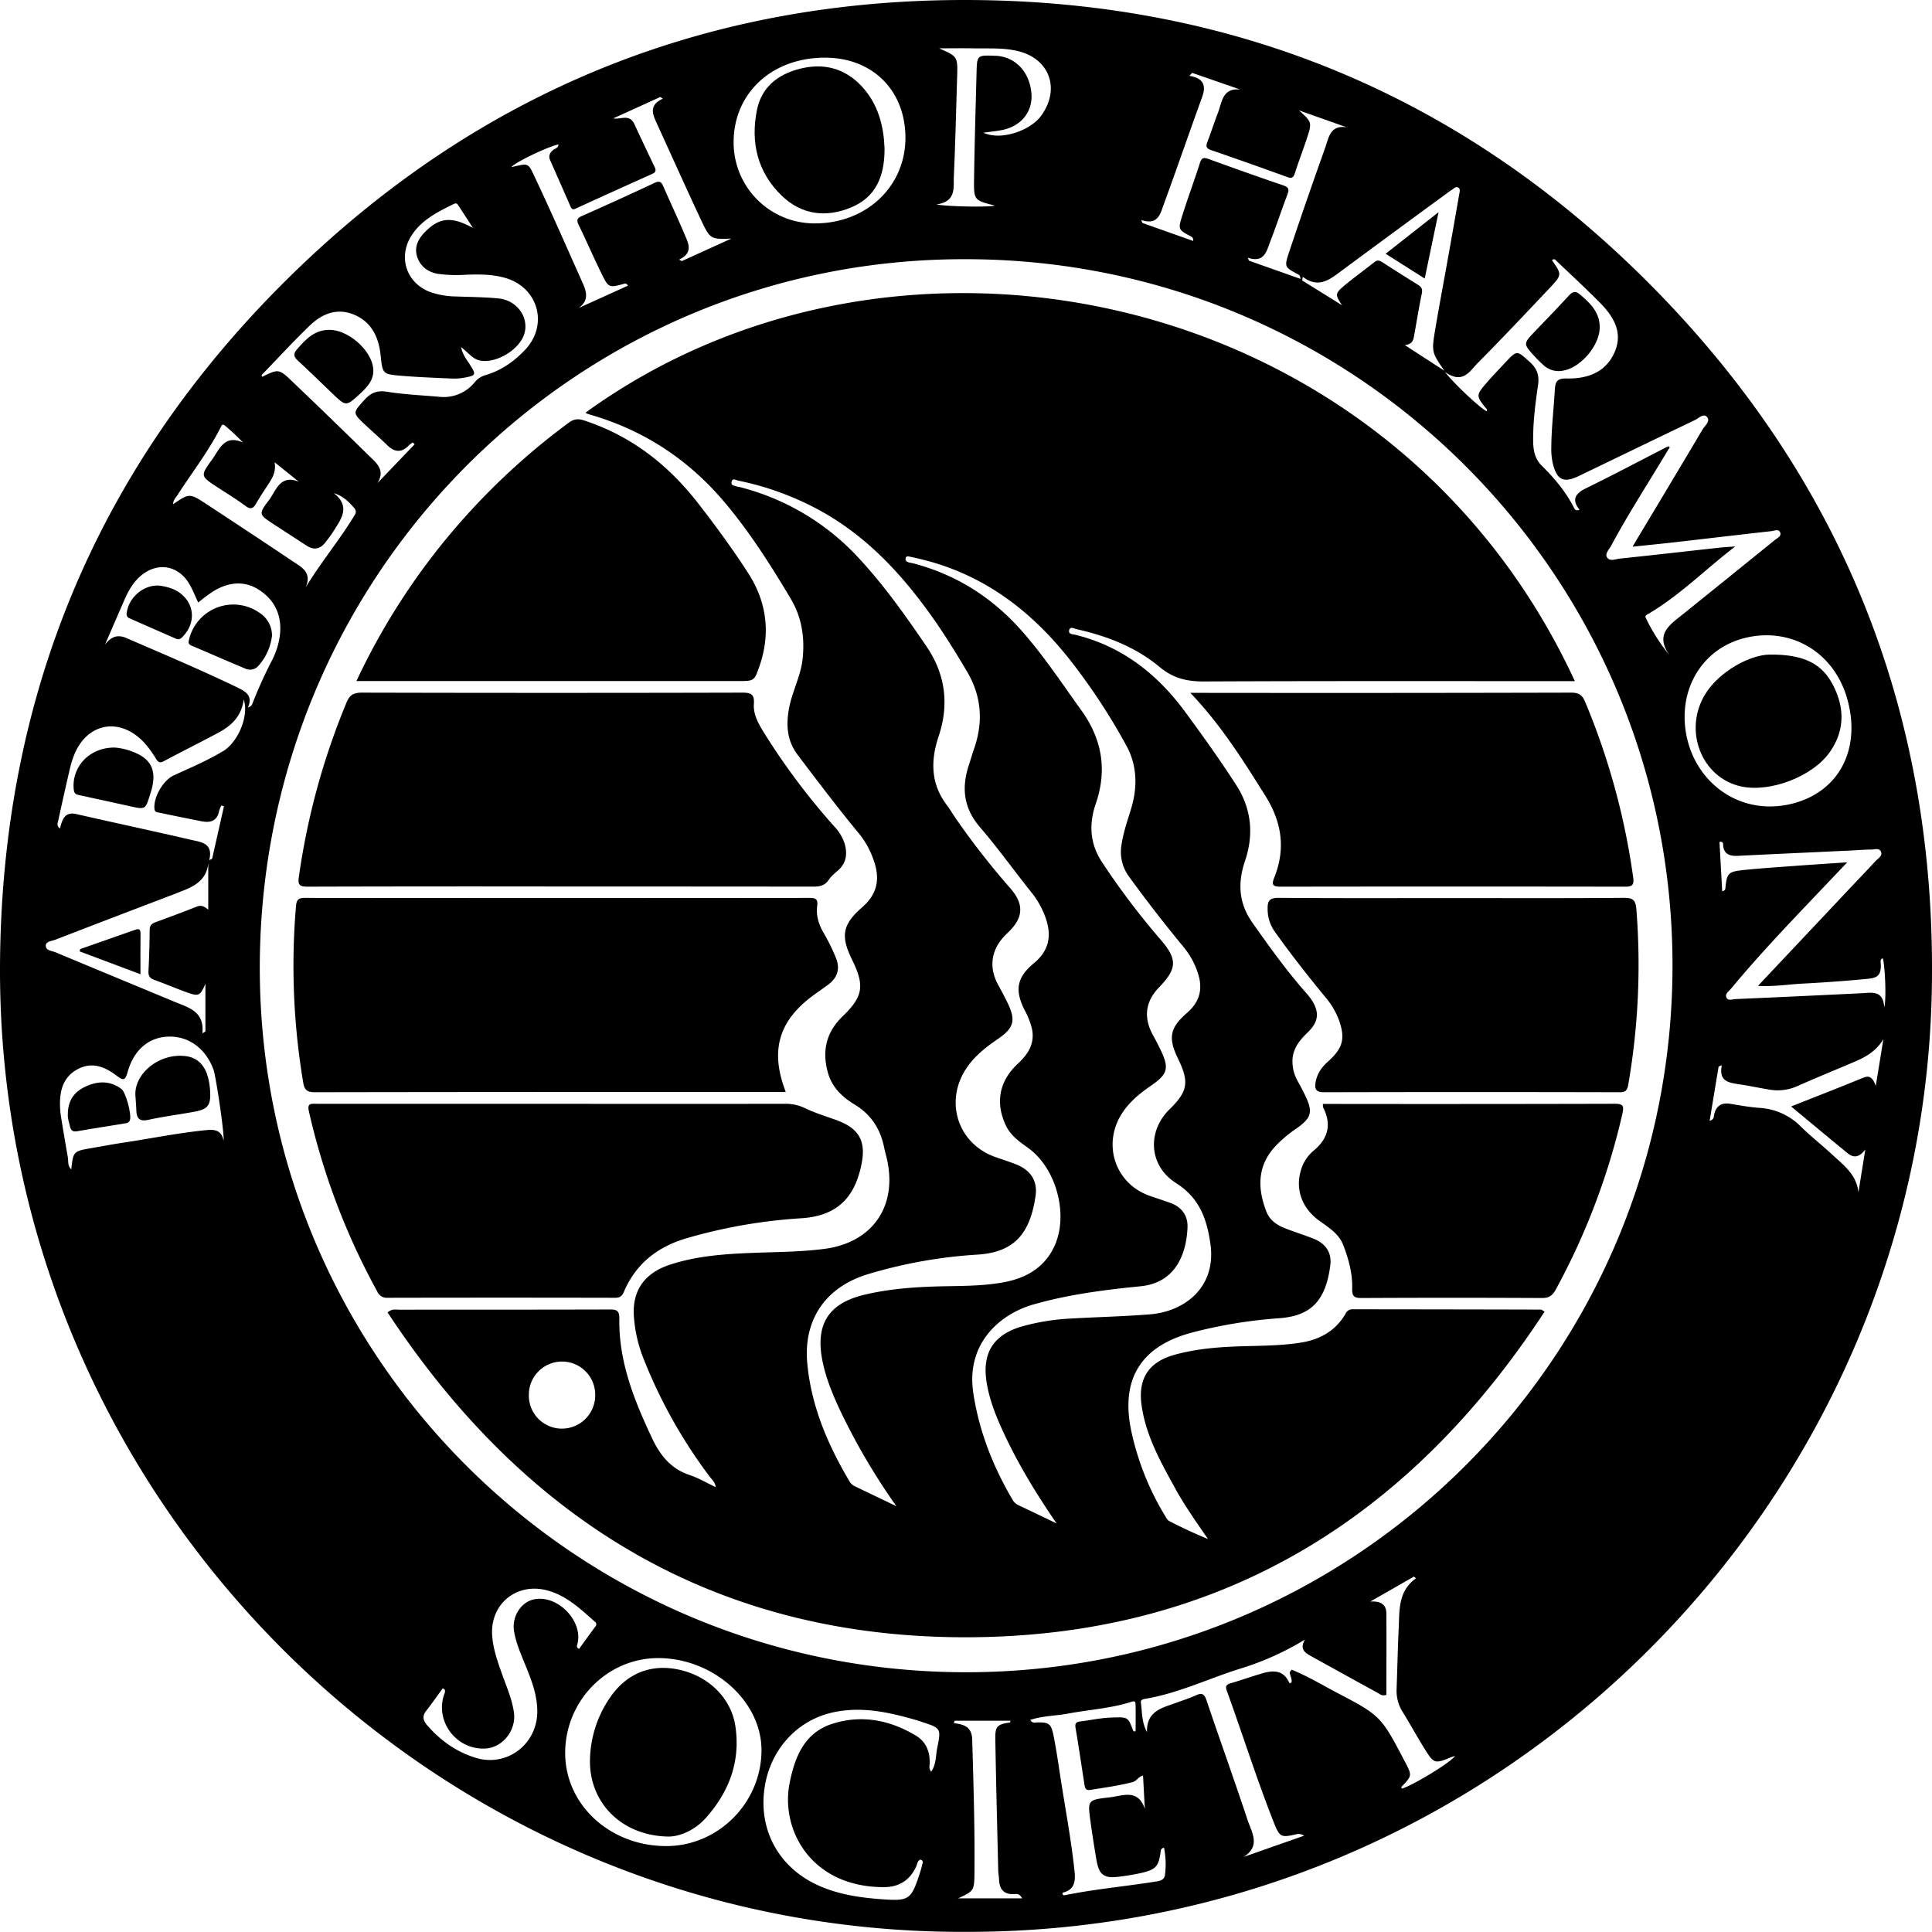 <svg xmlns="http://www.w3.org/2000/svg" class="fact_image" viewBox="0 0 963.71 963.67">
<path class="a" d="M1144.51,214.13C1053.25,121.73,941.7,73.68,811.88,71.25,676.17,68.71,559,115.62,462.62,211.36,368.49,304.91,321.25,419,320.34,551.79c-1.82,266.46,216.62,484.1,481.83,483,266.78.45,476.86-215.08,481.77-469.57C1286.56,429,1240.38,311.18,1144.51,214.13Zm-100.09-48.21c1.07-.62,2.11-2.08,3.47-1.09,1,.77.49,2.2.3,3.31q-2.76,16-5.62,31.93c-2.1,11.79-4.35,23.55-6.32,35.36-1.9,11.32-1.74,11.51,4.56,20.65l-19.74-12.8c3.84-.42,4.24-2.52,4.62-4.59,1.28-7,2.39-14.11,3.86-21.11.48-2.27-.22-3.36-2-4.44-5.94-3.69-11.85-7.41-17.71-11.21-1.43-.92-2.53-1.19-4,0-5.07,4.05-10.37,7.83-15.32,12-4.29,3.63-4.15,4.44-.74,9.49l-19.88-12.35c.09-.62.17-1.23.26-1.85,8,6.07,13.63,1.24,19.49-3.1q26.09-19.31,52.29-38.46A27.71,27.71,0,0,1,1044.42,165.92ZM900.86,173c6.52-17.77,12.66-35.68,19.13-53.48,2.09-5.75.68-9.37-6.39-10.54l1.43-1.47,24,8.31c-9-1-9.15,6.39-11.2,11.68-1.86,4.8-3.41,9.72-5.26,14.52-.86,2.2-.47,3.2,1.87,4q19.08,6.56,38,13.44c2.44.89,3.15.11,3.85-2.08,1.77-5.53,3.86-11,5.7-16.48,2.9-8.75,2.86-8.76-3.73-14.7l23.9,8.47c-8.42-1.39-9.08,5.35-10.84,10.28q-9.3,26-18.07,52.26c-2.38,7.15-2,7.27,4.51,10.76.6.32,1.18.6,1.25,2.28l-25.7-9.09c-.19-.48-.37-1-.56-1.45,8.36,2.74,9.36-3.37,11.19-8.06,3-7.73,5.58-15.64,8.55-23.39,1-2.61.7-3.72-2.13-4.68-12.42-4.21-24.77-8.63-37.11-13.1-2.31-.83-3.5-.84-4.37,1.91-2.81,8.86-6.08,17.57-8.86,26.44-2.15,6.82-1.93,6.91,4.53,10.34.53.28,1,.75,1,2.18l-25.41-9-.51-1.47C898,183.74,899.15,177.67,900.86,173ZM788.77,95.26c6.06,0,11.39-.1,16.72,0,7.48.17,15-.4,22.39,1.32,16.26,3.78,21.58,19.41,11.48,32.7-5.19,6.84-19.42,12.2-28.54,8.08,3.6-.51,6.42-.78,9.18-1.31,9.67-1.85,15.56-9.16,14.82-18.26-.88-10.8-8-18.32-17.78-18.82h-.5c-8.81-.32-8.87-.32-9.09,8.43-.46,17.66-1,35.31-1.24,53-.17,10.65,0,10.65,10.38,13.3-3.24.9-23.76.49-29.2-.58,10.07-1.34,8.48-8.38,8.73-14,.75-16.47,1.13-33,1.64-49.45C798.08,99.35,798.07,99.35,788.77,95.26Zm-56.89,4.66c23.85,0,40.25,16.55,40.09,40.33-.17,24.26-19.88,42.56-45.59,42.33A40.35,40.35,0,0,1,686.27,142C686.32,117.52,705.47,99.87,731.88,99.92Zm-133,43.26c.06,1.74-1.51,1.95-2.39,2.63-1.77,1.37-2.73,3-1.77,5.17,3.39,7.75,6.85,15.47,10.22,23.24.61,1.41,1.26,1.57,2.63.94q19-8.7,38.1-17.26c1.78-.8,2-1.79,1.18-3.5-3.38-7-6.73-14.08-10-21.18-2.5-5.46-6.67-2.37-10.66-3l23.51-10.69,1.26.86c-7.17,3.21-5.08,7.82-2.91,12.53,7.27,15.84,14.37,31.76,21.77,47.54,4.77,10.16,4.95,10.07,15.29,9.71l-24.66,11.21-1.39-.73c7.34-3.47,4.57-8.29,2.67-12.77-3.37-8-7.06-15.76-10.48-23.68-1-2.23-1.87-3-4.36-1.84q-18,8.43-36.26,16.52c-2.34,1-2.86,2-1.68,4.41,4,8.21,7.61,16.61,11.65,24.79,3.27,6.63,3.66,6.63,10.76,4.7.6-.16,1.22-.57,2.23.84L609,224.79c5.88-4.31,3.42-9.19,1.36-13.84C602.9,194.27,595.6,177.52,587.8,161c-4.34-9.18-3.32-8.44-12.38-6.5C577.05,152.26,592.82,144.6,598.86,143.18Zm-148,115c8-8.26,15.75-16.73,24-24.67,6.25-6,13.89-9,22.42-5.25s11.93,11.24,12.88,20c1,9.36.87,9.54,10.29,10.33,8.3.69,16.63,1,24.94,1.37a28.59,28.59,0,0,0,6.47-.41c6-1.11,6-1.5,2.84-6.54-1.53-2.4-3.5-4.63-4.41-8.71,3.74,2.82,5.77,6,9.59,6.72,8.2,1.49,19.9-5.67,22.07-13.71s-3.85-16.38-12.88-17.28c-7.11-.7-14.3-.74-21.46-1A41.08,41.08,0,0,1,535.42,217c-12.45-4.34-16.9-17.81-9.53-28.81,5.05-7.54,12.85-11.36,20.63-15.21.82-.41,1.59-.61,2.15.22,2.31,3.49,4.57,7,7.58,11.66-10.88-6-17-5.16-24.11,2.2-3.36,3.45-5.26,7.5-3.7,12.24s5.35,7.59,10.29,8.44a67.82,67.82,0,0,0,14,.45c6.67-.23,13.33-.27,19.82,1.65,16.29,4.84,21.41,23.32,9.79,35.71-5.54,5.9-12.06,10.48-19.95,12.75a10.53,10.53,0,0,0-5.26,3.52,19.89,19.89,0,0,1-17.75,7.25c-8.62-.76-17.31-1.12-25.83-2.49-4.89-.79-8,.3-11.3,3.9-6,6.65-6.25,6.48.36,12.68,3.65,3.42,7.44,6.68,11,10.17s7.18,3.73,10.75-.1a12.38,12.38,0,0,1,1.87-1.38l.92.93L508.6,312.14c4.21-6.74-.83-10.32-4.56-14Q485.5,279.93,466.7,262c-7.26-7-7.31-6.93-15.57-2.9C451,258.79,450.79,258.33,450.89,258.22Zm-41.81,59.57c7.15-11,15.21-21.44,21.21-33.18.58-1.14.9-2.32,2.39-1a110.68,110.68,0,0,1,8.89,8.33c-9.38-4.23-11.78,3.44-15.41,8.45-6,8.2-5.81,8.31,2.49,13.75,4.73,3.11,9.58,6,14.12,9.41,2.64,1.94,3.9,1.31,5.35-1.23,2-3.46,4.22-6.78,6.4-10.12,1.9-2.91,3.54-5.88,2.82-10.42l12.07,9.71c-9.44-3.83-11.33,4.47-14.93,9.21-5.26,6.94-5,7.13,2.07,11.79,5.57,3.64,11.16,7.24,16.73,10.88,3.77,2.46,6.92,1.66,9.53-1.81,1.41-1.86,2.83-3.71,4.06-5.68,3.79-6,8.37-12.08,0-18.68,4.81,1.44,7.64,4.52,10.38,7.66a2.69,2.69,0,0,1,0,3.28c-7.46,12.32-16.74,23.4-24.45,36.06,3.42-7.75-2.43-10.31-6.84-13.29-13.93-9.4-28-18.62-42-27.85-9.1-6-9.14-5.92-17.28-.34C406.72,320.47,408.16,319.23,409.08,317.79Zm-65.9,225.05c.06-2.07,3-2.23,4.78-2.92q30-11.58,60-23c1.24-.47,2.47-1,3.7-1.46,6.33-2.5,11.77-5.79,12.56-13.68v23.19c-2.43-2.16-4-2.25-5.85-1.5-6.79,2.69-13.63,5.24-20.49,7.74-2,.71-2.87,1.71-2.88,3.94q-.07,10.23-.6,20.46c-.12,2.4.7,3.58,2.95,4.38,5.31,1.9,10.5,4.14,15.8,6.06,6.36,2.31,7,2,9.65-4.13V585.7l-1.51.86c1.12-10.95-6.92-12.81-13.87-15.7-19.76-8.23-39.55-16.4-59.3-24.65C346.2,545.42,343.11,545.32,343.18,542.84Zm88.65,97.29c-.87-4.83-4-5.66-8.14-5.26-14.27,1.37-28.29,4.29-42.44,6.39-4.94.73-9.84,1.7-14.76,2.53-9.61,1.63-9.61,1.62-10.59,10.68-1.94-1.7-1.38-4-1.73-6.05-1.14-6.55-2.26-13.11-3.32-19.68a42.5,42.5,0,0,1-.58-6c-.18-7.58,1.61-14.4,8.83-18.24s13.67-1.14,19.46,3.29c3.33,2.55,4.25,2.4,5.44-1.86,3.18-11.35,10.86-17.55,20.8-17.67s18.26,6.16,22.05,16.51C428,607.9,432.4,637.07,431.83,640.13Zm-.22-194.27c-7.82,4.74-16.26,8.29-24.56,12.09-5.41,2.48-10.25,11-9.66,16.75.18,1.73,1.5,1.67,2.47,1.87,7,1.5,14,2.89,21,4.28,4.54.9,7.9-.17,8.83-5.35a11.81,11.81,0,0,1,1.11-2.51l1.26.38-5.9,26.14-1.46.76c2.1-8.23-3.69-9-8.34-10-19.26-4.48-38.6-8.58-57.88-13-5.8-1.32-7.09,2.59-8.24,7.22-1.87-1.51-1.09-2.86-.86-3.92q2.79-12.9,5.78-25.77a51.35,51.35,0,0,1,1.85-6.2c6.15-16.68,22.78-20.13,35.05-7.19a48.9,48.9,0,0,1,5.92,8c1.13,1.83,1.87,2.65,4.12,1.45,8.93-4.79,18-9.26,26.94-14.06,6.29-3.38,11.64-7.76,12.89-16.74C444.61,428.44,439,441.36,431.61,445.86ZM444,424c2.67-5.92-1.31-8-5.22-9.91-18.23-8.79-36.87-16.65-55.44-24.69-4.76-2.05-7.77-.31-10.62,3.26q4.81-11.11,9.65-22.24c2.08-4.76,4.59-9.23,8.76-12.52,8-6.29,17.71-4.75,23.22,3.87,1.92,3,3.18,6.45,4.85,9.93a92.89,92.89,0,0,1,7.47-5.58c7.87-4.77,16-5.65,23.84-.09s10.73,13.62,9.27,23.16a38.52,38.52,0,0,1-3.74,11.3,220.4,220.4,0,0,0-9.48,20.82C446.15,422.29,446,423.55,444,424ZM576.72,884.64c1,6.31,3.66,12.05,6,17.9,3,7.4,5.81,14.85,5.6,23.07-.42,15.91-15.33,27-30.54,22.41-9.8-2.95-17.84-8.7-24.51-16.45-2-2.38-2.35-4.48-.34-7.05,2.87-3.66,5.52-7.49,8.27-11.24l1,.69a3.68,3.68,0,0,1,.06,1.39c-5.49,13.57,5.11,28.52,19.87,28,8.78-.31,15.79-8.93,14.55-18-.91-6.65-3.66-12.75-5.87-19-2.27-6.43-4.6-12.82-5-19.73-.88-15.45,12.22-26.09,27.21-22.23,9.8,2.53,16.74,9.24,24,15.64a1.6,1.6,0,0,1,.24,2.51c-2.74,3.69-5.42,7.42-8.08,11.1-1.45-.71-1.07-1.58-.87-2.29,3.2-11.66-10.17-25.21-22-22.33C580,870.57,575.65,877.62,576.72,884.64ZM652.67,992c-28.1,0-50.49-20.67-50.42-46.55s20.83-47.13,46.24-47.22c27.46-.09,51.68,21.42,51.68,45.9C700.18,970.3,678.67,992,652.67,992ZM787.8,943.23c-.77,3.78-.38,7.92-3,11.69-1.33-1.83-.72-3.17-.71-4.46.05-5.73-1.89-10.56-6.9-13.56-13-7.82-27.14-10.53-41.65-5.9-13.85,4.42-18.67,16.25-21.32,29.48-4.74,23.69,11,52.08,47.06,52,7.47,0,13-3.44,16.13-10.47.5-1.14.57-2.67,2-3.27,1.74.5,1.13,1.77.87,2.82-.39,1.61-.86,3.2-1.39,4.78-4.08,12.27-5.19,13.11-18.12,12.22-11-.76-21.83-2.29-32-6.81-19-8.44-29.44-26.13-27.35-46.48,2-19.94,15.51-35.78,34.33-39.94,14.28-3.16,28.09-.09,41.77,3.87.95.28,1.89.62,2.84.93C789.7,933.21,789.82,933.24,787.8,943.23Zm10.51,74.84c7.82-3.71,8-3.7,8.1-12.86.2-22.14-.49-44.25-1.13-66.38-.18-6.26-4-7.55-9.15-8.13l.41-1.22h27.83c0,.07-.14.86-.35.89-7.34,1-7.3,2.59-7.18,9.88.36,21.3.92,42.59,1.42,63.88,0,1.49.36,3,.41,4.47.17,5.06,2.49,7.71,7.79,7.35,1.08-.08,2.39-.31,3.72,2.12Zm103.13-11.69c-.3,2.31-2.11,2.9-3.93,3.2-15.43,2.52-31,3.83-46.37,7-.23,0-.54-.29-.79-.43,0-.33-.06-.89,0-.9,5.85-1.35,6.5-5.41,6-10.55-1.81-17.06-5.13-33.88-7.64-50.84-.8-5.43-1.68-10.85-2.72-16.24-1.32-6.86-2.3-7.56-9.3-7.24a2.16,2.16,0,0,1-2.39-1.33c6.23-2.06,12.71-2,19-3.17,10.28-1.94,20.81-2.52,30.87-5.67,1.16-.37,2.51-1,2.57.87.15,4.56.05,9.12.05,13.68-.52,0-1.05,0-1.09-.08-2.86-7.22-2.35-7.1-11.59-6.76-5,.19-9.89,1.32-14.85,1.89-2.11.24-2.82,1-2.43,3.21,1.6,9.51,3,19.06,4.49,28.6.27,1.78.9,2.69,2.91,2.36,7.05-1.16,14.14-2.08,21.08-3.9,2.06-.54,2.84-2.67,5.18-3.29.31,5.69.6,11.17.9,16.66-3.41-10.2-11.09-6.5-17.58-5.75-11,1.25-11,1.36-9.5,12.28q1.35,9.63,3,19.22c1.27,7.18,3.83,9,11,8.1a111.81,111.81,0,0,0,11.8-2c6.87-1.66,8.21-3.35,9.15-10.46.11-.83.14-1.67,1.69-2.05A41.24,41.24,0,0,1,901.44,1006.38Zm118.19-43c-.1-.29-.39-.76-.29-.86,5.42-5.68,5.42-5.68,1.74-12.69-12-22.89-12-22.92-35.16-35C978.87,911,972,907,964.59,904c-.3.43-.61.85-.92,1.27.05,1.77,1.36,3.37.84,5.21a6.46,6.46,0,0,1-1,.27c-2.82-6.67-8.06-6.56-13.77-4.85-5.25,1.58-10.43,3.39-15.69,4.93-2.11.62-2.53,1.61-1.81,3.6,8,22,15,44.38,23.62,66.14,2.79,7,3.6,7.24,10.87,5.58,1-.22,1.91-.53,4.14.66l-30.24,10.61c8.8-5.43,4-12.42,2-18.47-6.63-20-13.79-39.87-20.54-59.85-1.1-3.24-2.44-3.58-5.28-2.28-3.17,1.45-6.51,2.51-9.78,3.7-7,2.56-14.91,4.09-14.55,14.63-2.73-5-2.39-9.95-3.06-14.71-.16-1.13.68-1.66,1.86-1.85,16.86-2.74,32.2-10.33,48.36-15.3A141.21,141.21,0,0,0,971.25,889c-3,5.17.54,6.87,3.81,8.67q16.35,9.06,32.74,18.06c1,.53,1.83,1.55,4.08.82,0-13.28.07-26.86,0-40.44,0-4-2.07-6.49-8.05-6.07l21.8-12.47,1,.89c-8.93,6.33-8.18,15.82-8.61,24.84-.49,10.15-.67,20.31-1.05,30.46A19.71,19.71,0,0,0,1020,925.1c3.91,6.37,7.52,12.94,11.49,19.27s4.87,6.58,12.12,3.53c.7-.29,1.43-.51,2.48-.89C1044.65,949.89,1025,961.8,1019.63,963.33ZM802,905.29c-195.32-.15-352.91-158.5-352.08-352.85.84-195.76,158.47-352.62,352.47-352,195.29.26,352.5,158.49,352.21,352.88C1154.28,748.4,996.2,905.44,802,905.29Zm351.21-507.21a90.29,90.29,0,0,1-12-18.84c-.25-.5-.12-1.05.69-1.51,16-9.24,29-22.55,44-34-2.79.21-5.6.35-8.39.66-16.38,1.8-32.75,3.69-49.14,5.39-2.15.22-5.12,1.62-6.46-.68-1.1-1.87,1.12-3.93,2.12-5.79,8.81-16.42,19-32,28.52-48l-.9-1.14c-13.45,6.91-26.83,14-40.4,20.63-5.28,2.6-7,5.73-3,10.65-1.86.64-2.35-.15-2.7-.85-4.11-8.12-9.84-14.94-16.3-21.29-3.22-3.16-4.11-7.48-4.16-12-.11-9.36,1.06-18.64,2.41-27.84.74-5-.34-8.36-4.06-11.72-6.5-5.88-6.33-6.09-12.34.33-3.3,3.53-6.65,7-9.79,10.68-4.58,5.37-4.52,6.06-.24,11.45.48.61,1.33,1.09.88,2.1-2.76-1.16-16-13.37-20.86-19.64,9,6.41,12.45-.51,16.44-4.53,12.09-12.18,23.86-24.67,35.64-37.15,6.4-6.78,6.29-6.88,1.33-14,1.07-1.17,1.78-.12,2.42.49,7,6.66,14.09,13.23,20.91,20.07,7,7,12.41,15.06,7.84,25.39-4.46,10.1-13.69,13.21-23.9,13-4.77-.08-5.64,1.53-5.88,5.8-.54,9.47-1.67,18.91-1.74,28.42a32.73,32.73,0,0,0,.69,7.94c2,8.45,5.34,10.19,13,6.5,19.31-9.3,38.59-18.66,57.92-27.9,1.93-.93,4.33-3.59,6.09-1.49s-1.09,4.21-2.22,6.12q-15.93,26.81-32,53.52c-.85,1.4-1.67,2.82-2.93,5,7.5-.79,14.32-1.46,21.13-2.23,16-1.83,32.07-3.75,48.12-5.53,1.47-.16,3.7-1.31,4.4.77.61,1.82-1.54,2.72-2.78,3.72q-22.71,18.4-45.48,36.72C1153.49,382.63,1145.5,387.42,1153.18,398.08Zm39.24-9.11c22.69-4.62,43.21,8.36,49.45,31.28,6,22-2.06,41.38-20.65,49.43a45.6,45.6,0,0,1-17.93,3.73c-21.44.11-39.2-16-42.23-38.22C1158,412.71,1171.16,393.3,1192.42,389ZM1256,612.78c-1.5-4.06-3.08-5.34-6.17-4.08-11.81,4.85-23.71,9.47-36.06,14.37,9.61,8,18.78,15.61,28,23.18,2.7,2.22,5.52,2.88,9-1.73-1.32,8.26-2.38,14.82-3.43,21.39-.94-9-7.57-13.72-13.27-19-5.13-4.75-10.66-9.07-15.65-14a31.41,31.41,0,0,0-20.42-9.13c-4.8-.36-9.57-1.19-14.32-2-4.92-.85-7.6,1.16-8.43,6-.13.77,0,1.71-2.13,2.48,1.56-9.4,3-18.25,4.49-27.11l1.6-.67c-1.68,8.1,3.46,8.74,8.64,9.53,4.93.74,9.81,1.78,14.73,2.59a24.05,24.05,0,0,0,14.13-1.6c9.55-4.27,19.25-8.19,28.86-12.29,5.67-2.42,10.85-5.46,14.22-11.26C1258.63,596.67,1257.46,603.88,1256,612.78Zm4.2-39.17c-.48-8.8-6.42-7.24-11.63-7-20.8,1-41.6,2-62.4,2.89-1.58.07-3.79,1-4.62-.67-1-1.9,1.18-3.23,2.27-4.55,16.07-19.38,33.65-37.38,50.94-55.64l7-7.35c-9.64.65-18,1.18-26.32,1.8-8.63.64-17.28,1.18-25.88,2.11-7.22.78-7.85,1.68-8.57,8.85-.07.64-.08,1.33-1.6,1.68-.46-8.29-.91-16.47-1.35-24.6,1.39-.24,1.77.32,1.79,1,.1,4.86,2.94,6.14,7.27,5.93,18.8-.93,37.6-1.77,56.39-2.65,3.33-.16,6.66-.46,10-.48,1.74,0,4.2-.93,5.06,1,1,2.15-1.47,3.44-2.74,4.81-5.42,5.87-11,11.64-16.45,17.46l-42.12,44.71c8.06.47,15.1-.74,22.16-1.11,10.14-.53,20.28-1.24,30.39-2.19,5.65-.52,9.38-.45,8.63-8.51-.07-.78,0-1.69,1.12-1.89C1260.63,553.53,1261.34,569.24,1260.23,573.61Z" transform="translate(-320.33 -71.15)"/><path class="a" d="M995,724.24a3.61,3.61,0,0,0-3.48,2.2c-4.93,8.55-12.76,12.89-22.21,14.41-11.21,1.8-22.58,1.5-33.89,2-9.84.44-19.6,1.43-29.12,4.06-13.12,3.63-18.45,12-16.5,25.44,2.19,15.17,9.58,28.21,16.79,41.32,4.78,8.71,10.56,16.82,16.3,25.15-6.62-2.68-13-5.68-19.26-8.91-1.06-.54-1.75-2-2.41-3.08a136,136,0,0,1-16.72-42.48c-5.23-25.69,5.33-42.05,30.92-48.63a237,237,0,0,1,42.77-7c15.44-1.09,23.37-8,25.71-26.41.81-6.38-2.31-10.84-8.3-13.25-4.62-1.85-9.39-3.33-14-5.12-4.14-1.6-7.82-3.95-9.52-8.28-5.13-13.08-4-24.08,5-33.36a64.14,64.14,0,0,1,9.57-8c8-5.58,8.76-8.35,4.59-17-1.22-2.54-2.58-5-3.93-7.5a19.42,19.42,0,0,1-2.24-8.09c-.48-6.7,3.07-11.26,7.54-15.56,5.54-5.34,6-10.12,1.87-16.4a40.22,40.22,0,0,0-3.47-4.25c-9.42-10.81-17.74-22.44-26-34.16-6.94-9.84-7.29-20-3.63-30.81,4.5-13.3,3.13-26.12-4.41-37.79-8-12.43-16.65-24.5-25.42-36.43-13.9-18.92-31.51-32.78-54.78-38.51-1.26-.31-3.64-.2-3.13-2.29s2.6-.76,3.82-.49c15.11,3.37,29.44,8.94,41.35,18.87,6.8,5.66,13.66,7.22,22.16,7.18,61.48-.28,123-.15,184.92-.15-91.07-197-337.1-247.29-493.39-134,.09.14.15.36.27.4.78.29,1.56.56,2.35.79,26.64,7.77,48.77,22.39,66.66,43.6,12.61,14.95,23,31.35,33,48.12,5.51,9.3,7,19.24,5.93,29.77-.91,9-5.57,17-7,26-1.27,8-.63,15.3,4.58,22.18,9.95,13.15,19.88,26.3,30.39,39a43.26,43.26,0,0,1,7.9,14.85c2.76,8.73.92,15.88-6.09,22-10,8.69-10.95,14.41-5.11,26.29,6.37,13,5.47,18.35-4.82,28.28-8.08,7.82-10.26,17.1-7.3,27.86,2.05,7.46,7.15,12.29,13.4,16.06,8.26,5,12.86,12.27,14.72,21.55.43,2.11,1.06,4.19,1.51,6.3,4.93,23.29-7.61,41-31.21,44.12-11.75,1.55-23.59,1.53-35.4,2-14.16.53-28.3,1.46-41.88,5.94-12.94,4.28-19,13.36-17.82,26.54a70.13,70.13,0,0,0,4.4,19.4,251.54,251.54,0,0,0,33.46,59.9c1,1.37,2.6,2.49,2.89,5.09-4.6-2.17-8.58-4.56-12.88-6-9.4-3.09-14.76-9.72-18.85-18.39-8.93-18.94-16.67-38.16-16.34-59.53.07-4.31-1.4-4.71-4.95-4.7-35,.11-70,.06-105,.1-1.56,0-3.27-.58-5.66,1.34C582.9,831,679.23,889.2,806.24,887.82c123.66-1.34,217.29-59.5,284.57-162.43-1.32-.76-1.59-1-1.87-1Q1042,724.28,995,724.24ZM600.63,783.77a16.48,16.48,0,0,1-16.5-16.91,16.55,16.55,0,0,1,33.1,0A16.61,16.61,0,0,1,600.63,783.77Zm186.55-70.91c-12,.36-23.93,1.33-35.65,4.12-17.89,4.26-24.52,14.69-21,32.75,1.78,9.06,5.32,17.45,9.23,25.73a325.58,325.58,0,0,0,27.69,47l-21-10.07a5.75,5.75,0,0,1-2.43-2.43c-10.8-18.19-19-37.36-21-58.65-2.06-21.71,9-38.1,30.13-44.55a239.72,239.72,0,0,1,54.89-9.8c18.49-1.2,26.11-10.74,28.83-29.16,1.13-7.69-2.47-13-9.84-15.91-3.39-1.34-6.89-2.42-10.34-3.65-18.5-6.59-25.35-27.46-14.42-44.05,4.11-6.24,9.88-10.74,16-14.91,7.77-5.33,8.83-9.16,4.77-17.65-1.5-3.14-3.17-6.21-4.84-9.27-4.58-8.37-3.6-16.89,2.82-23.93.78-.86,1.64-1.66,2.47-2.47,7.35-7.18,7.71-13.83.8-21.74a378.89,378.89,0,0,1-27.32-35c-1.5-2.19-2.84-4.51-4.45-6.62-8-10.62-8-22.14-4-34.13,5.33-15.89,3.42-30.93-5.95-44.73-10.19-15-20.67-29.82-33-43.25a121.24,121.24,0,0,0-60.19-36.37,13.2,13.2,0,0,1-1.47-.28c-1.13-.47-3.05-.36-2.67-2.26.43-2.15,2.11-.94,3.24-.71a145.45,145.45,0,0,1,42.32,15.75c22.54,12.77,39.58,31.26,54.38,52.08,6.26,8.82,11.94,18,17.46,27.33,7.27,12.24,8.24,25,3.66,38.37-1,2.82-1.81,5.69-2.74,8.53-3.65,11.23-2.58,21.3,5.51,30.72,9,10.48,17.06,21.73,25.67,32.54a43.09,43.09,0,0,1,7.39,13.46c2.83,8.64,1.3,15.83-6,21.89-8.65,7.19-9.69,13.42-4.78,23.32a37.91,37.91,0,0,1,3.79,9.71c1.39,7.24-2,12.4-7,17.08-9.43,8.71-11.4,19.55-6.12,30.81,2.39,5.1,6.74,8.13,11.07,11.23,14.25,10.17,20.56,33.78,13,49.49-5.12,10.71-14.5,15.72-25.61,17.68S798.33,712.54,787.18,712.86Zm25.32,48c1.43,8.79,4.73,16.92,8.44,24.93,7.36,15.91,16.47,30.74,26.43,45.27-6.41-3.08-12.81-6.17-19.24-9.2a6.39,6.39,0,0,1-2.8-2.74c-9.67-16.49-16.57-33.9-19.49-53C802,741,819.48,726.5,835.76,721.85c17.52-5,35.43-7.3,53.52-9.09,16.64-1.64,22.8-14.91,23.4-29.35.23-5.76-2.82-10.17-8.53-12.23-3.43-1.24-6.93-2.34-10.37-3.55-17.25-6.06-23.78-25.78-13.68-41.27,3.71-5.69,8.86-9.87,14.38-13.67,8.39-5.76,9.16-8.71,4.74-17.9-1.15-2.4-2.36-4.76-3.66-7.08-4.94-8.87-4-16.93,3-24.14,9.1-9.42,9.13-14.1.34-24.12a378.25,378.25,0,0,1-28.59-37.81c-6.37-9.43-6.92-19.28-3.41-29.51,5.82-16.95,3.16-32.31-7.23-46.72-9.44-13.1-18.33-26.59-29-38.81-14.84-17.06-33-28.75-54.93-34.47-.64-.17-1.32-.22-1.95-.41-1-.29-2-.78-1.72-2,.28-1.51,1.49-1,2.38-.83,2.28.46,4.54,1,6.8,1.57,31.06,7.91,54.74,26.44,74,51.4a309.35,309.35,0,0,1,27,41.35c5.42,10,5.52,20.74,2.25,31.49-1.79,5.88-3.84,11.67-4.74,17.8a20.79,20.79,0,0,0,3.8,16q13.08,18,27.23,35.13a39.2,39.2,0,0,1,7.1,13.06c2.55,7.78.89,14.21-5.47,19.71-8.65,7.49-9.45,12.56-4.48,22.8,5.68,11.69,4.91,16.36-4.18,25.24-11.32,11.06-10.45,28.23,3.23,36.87,11.71,7.39,15.41,18.11,17.13,30.45,3,21.61-13,33.64-30.18,35-13.11,1.06-26.28,1.34-39.41,2.1a111.21,111.21,0,0,0-24.11,3.84C815.83,736.84,810.07,746,812.5,760.85Z" transform="translate(-320.33 -71.15)"/><path class="a" d="M737.32,549a97.87,97.87,0,0,0-6.15-12.5c-2.43-4.19-3.82-8.58-3.22-13.32.41-3.31-.44-4.15-3.79-4.14q-125.89.13-251.8,0c-3.21,0-4.1.9-4.38,4.1a351.05,351.05,0,0,0,3.61,88.07c.67,4.07,2.33,4.76,6.1,4.76q114.66-.19,229.32-.1h5.24c-.61-1.8-1.11-3.18-1.54-4.58-5.22-16.78-1.45-29.81,12-41.07,3.31-2.76,7-5.14,10.44-7.69C738,559.06,739.55,554.5,737.32,549Z" transform="translate(-320.33 -71.15)"/><path class="a" d="M741.73,492.21a22.67,22.67,0,0,0-5.33-8.9,340,340,0,0,1-35.5-47.52c-2.54-4.17-4.88-8.53-4.52-13.5.33-4.54-1.13-5.65-5.66-5.64q-94.92.24-189.85,0c-4,0-6.07,1-7.69,4.92a355.7,355.7,0,0,0-23.81,87.27c-.58,4.08.86,4.6,4.44,4.59q63.2-.18,126.4-.08,62.94,0,125.89.06c3.23,0,5.73-.51,7.65-3.43,1.25-1.9,3.2-3.36,4.91-4.94C742.56,501.45,743,497,741.73,492.21Z" transform="translate(-320.33 -71.15)"/><path class="a" d="M737.57,629.88c-5.3-1.91-10.73-3.59-15.82-6a21.49,21.49,0,0,0-9.51-2.14q-58,.09-115.92,0-59,0-117.92,0c-2.53,0-5-.59-4,3.68a344,344,0,0,0,34.18,90.08,5.1,5.1,0,0,0,5.1,3q56.7-.12,113.42,0c2.29,0,3.45-.64,4.42-2.93,6-14.17,17-22.63,31.52-26.83a262.32,262.32,0,0,1,56.89-9.9c17.36-1.08,26.56-9.64,30.07-26.67C752.47,640.36,748.89,634,737.57,629.88Z" transform="translate(-320.33 -71.15)"/><path class="a" d="M693.55,357.05c-7.74-12-16.22-23.56-25-34.87-15-19.28-33.42-33.64-56.83-41.29-3-1-5.15-.78-7.73,1.14a343.34,343.34,0,0,0-63,60.24,336.89,336.89,0,0,0-42.87,68.6H688.59c7.95,0,8,0,10.6-7.52C704.81,387,702.8,371.4,693.55,357.05Z" transform="translate(-320.33 -71.15)"/><path class="a" d="M1135,508.94a351.07,351.07,0,0,0-24-87.74c-1.42-3.4-3.16-4.55-6.94-4.55q-91.93.23-183.87.11h-6.1c15.38,16.13,26.37,33.74,37.43,51.37,8.25,13.16,10.18,26.47,4.42,40.8-1.46,3.64-.64,4.51,3.17,4.51q85.93-.13,171.88,0C1134.61,513.46,1135.46,512.45,1135,508.94Z" transform="translate(-320.33 -71.15)"/><path class="a" d="M1136.57,524.67c-.37-4.86-2-5.7-6.56-5.66-28.49.24-57,.12-85.47.12-28.83,0-57.65.11-86.47-.12-4.33,0-5.51,1.45-5.42,5.31A19.23,19.23,0,0,0,956,535.57c8.1,11.42,16.73,22.41,25.62,33.21A37,37,0,0,1,988,579.43c3.55,9.55,2.35,14.45-5.28,21.27-3.21,2.87-5.52,6.2-6.18,10.52-.49,3.21.26,4.77,4.13,4.76q73.73-.19,147.45,0c2.91,0,3.87-.77,4.39-3.7A350.13,350.13,0,0,0,1136.57,524.67Z" transform="translate(-320.33 -71.15)"/><path class="a" d="M1125.58,621.73q-70.42.18-140.86.08h-4.49a5.58,5.58,0,0,0,.11,1.78c4.38,8.59,2.41,15.65-4.9,21.65a19.68,19.68,0,0,0-6.29,10c-2.67,9.25.64,18.45,8.89,24.55,4.8,3.55,10.08,6.54,12.39,12.59,2.63,6.89,4.58,14,4.39,21.35-.11,4.11,1,4.91,4.86,4.89q45-.23,89.91,0c3.62,0,5.23-1.38,6.82-4.3a342.16,342.16,0,0,0,33.23-87.77C1130.62,622.3,1129.49,621.72,1125.58,621.73Z" transform="translate(-320.33 -71.15)"/><path class="a" d="M1108.54,218.12c-2.3-2-3.76-1.6-5.72.56-5.47,6-11.17,11.83-16.79,17.72-5.92,6.2-5.94,6.21-.2,12.53a63.69,63.69,0,0,0,4.62,4.53,11,11,0,0,0,9.75,2.52c8.69-1.52,18-12.52,18.08-21.38C1118.41,227.11,1113.71,222.52,1108.54,218.12Z" transform="translate(-320.33 -71.15)"/><path class="a" d="M1152.82,293.84c-.17-.15-.8.22-1.22.35l.9,1.14C1153,294.9,1153.45,294.39,1152.82,293.84Z" transform="translate(-320.33 -71.15)"/><path class="a" d="M506.29,253.59c-1.73-8.67-12.72-17.91-21.52-17.91-7.49-.05-12,4.7-16.42,9.87-1.82,2.15-1.47,3.59.48,5.4,5.85,5.41,11.56,11,17.3,16.49,6.85,6.58,6.83,6.57,14-.08C504.17,263.63,507.52,259.73,506.29,253.59Z" transform="translate(-320.33 -71.15)"/><path class="a" d="M687.15,932.23c-2.08-14-13.26-25-28.12-28.22-14-3.07-26.29,1.87-34.56,14.13a56.45,56.45,0,0,0-9.85,30.9c-.42,20.84,15.26,37.63,38.68,38.21,5.51.18,13.23-2.75,19.06-9.23C684,965,689.76,949.85,687.15,932.23Z" transform="translate(-320.33 -71.15)"/><path class="a" d="M749.89,113.9c-8.44-8.82-18.87-11.42-30.61-8.44-11,2.79-19.1,9.18-21.39,20.61-3.23,16.13.28,31,12.31,42.63,10,9.67,22.19,11.13,34.73,5.9,12.22-5.09,16.7-15.44,16.63-29.4C761.16,134.34,758.54,123,749.89,113.9Z" transform="translate(-320.33 -71.15)"/><path class="a" d="M1234.74,413c-5.35-10.43-14.13-15.56-31.79-15.33-9.42.09-24.86,8.14-32,19.69-11.14,18.08-1.9,41.83,17.93,46.09,14.62,3.14,35.9-5.08,44.34-17.37C1240.58,435.44,1240.48,424.21,1234.74,413Z" transform="translate(-320.33 -71.15)"/><path class="a" d="M386.2,446a30.82,30.82,0,0,0-8.44-1.94c-12.81-.29-21.94,9.79-20.61,21.12.28,2.39,1.85,2.4,3.42,2.74,8.09,1.78,16.19,3.52,24.28,5.32s8,1.8,10.34-5.78c.3-1,.61-1.89.86-2.86C398.48,455.07,395.49,449.39,386.2,446Z" transform="translate(-320.33 -71.15)"/><path class="a" d="M449.94,376.94A22.73,22.73,0,0,0,414.5,390.7c-.33,1.59.32,2.05,1.5,2.55,8.85,3.78,17.67,7.64,26.55,11.35a5.58,5.58,0,0,0,6.82-1.48A27.46,27.46,0,0,0,456,388.33,13.38,13.38,0,0,0,449.94,376.94Z" transform="translate(-320.33 -71.15)"/><path class="a" d="M406.7,365a27,27,0,0,0-7.56-1.78c-7.63-.14-14.7,6.22-15.6,13.69a2.26,2.26,0,0,0,1.51,2.71q11.35,5,22.75,10a2.52,2.52,0,0,0,3.15-.37C419.22,381.38,417.18,369.64,406.7,365Z" transform="translate(-320.33 -71.15)"/><path class="a" d="M425.16,615.79a34,34,0,0,0-1.24-7.84c-1.57-5.32-4.92-9.12-10.64-9.94-13.38-1.93-26.67,8.89-25.34,20.47.18,2.8.34,4.63.39,6.45.13,4,1.49,5.81,6.07,4.8,7.6-1.69,15.37-2.63,23-4.06C424,624.45,425.48,622.49,425.16,615.79Z" transform="translate(-320.33 -71.15)"/><path class="a" d="M380.87,614.32c-5.67-4.23-11.8-4-17.89-1.17-5.55,2.56-8.84,6.86-8.82,14-.12,1.63.56,3.86,1.14,6.12.5,2,1.53,2.52,3.63,2.14,7.67-1.37,15.39-2.49,23.08-3.79,1.2-.2,2.66-.14,3.16-1.85C386,627,383.13,616,380.87,614.32Z" transform="translate(-320.33 -71.15)"/><path class="a" d="M390.43,536.91c0-2-.58-2.72-2.58-2q-13.78,4.86-27.57,9.66l-.15,1.18,30.27,11.36C390.4,549.86,390.34,543.38,390.43,536.91Z" transform="translate(-320.33 -71.15)"/><path class="a" d="M1011.5,197.73,1031,210.08c2.27-10.9,4.43-21.24,6.91-33.11Z" transform="translate(-320.33 -71.15)"/></svg>